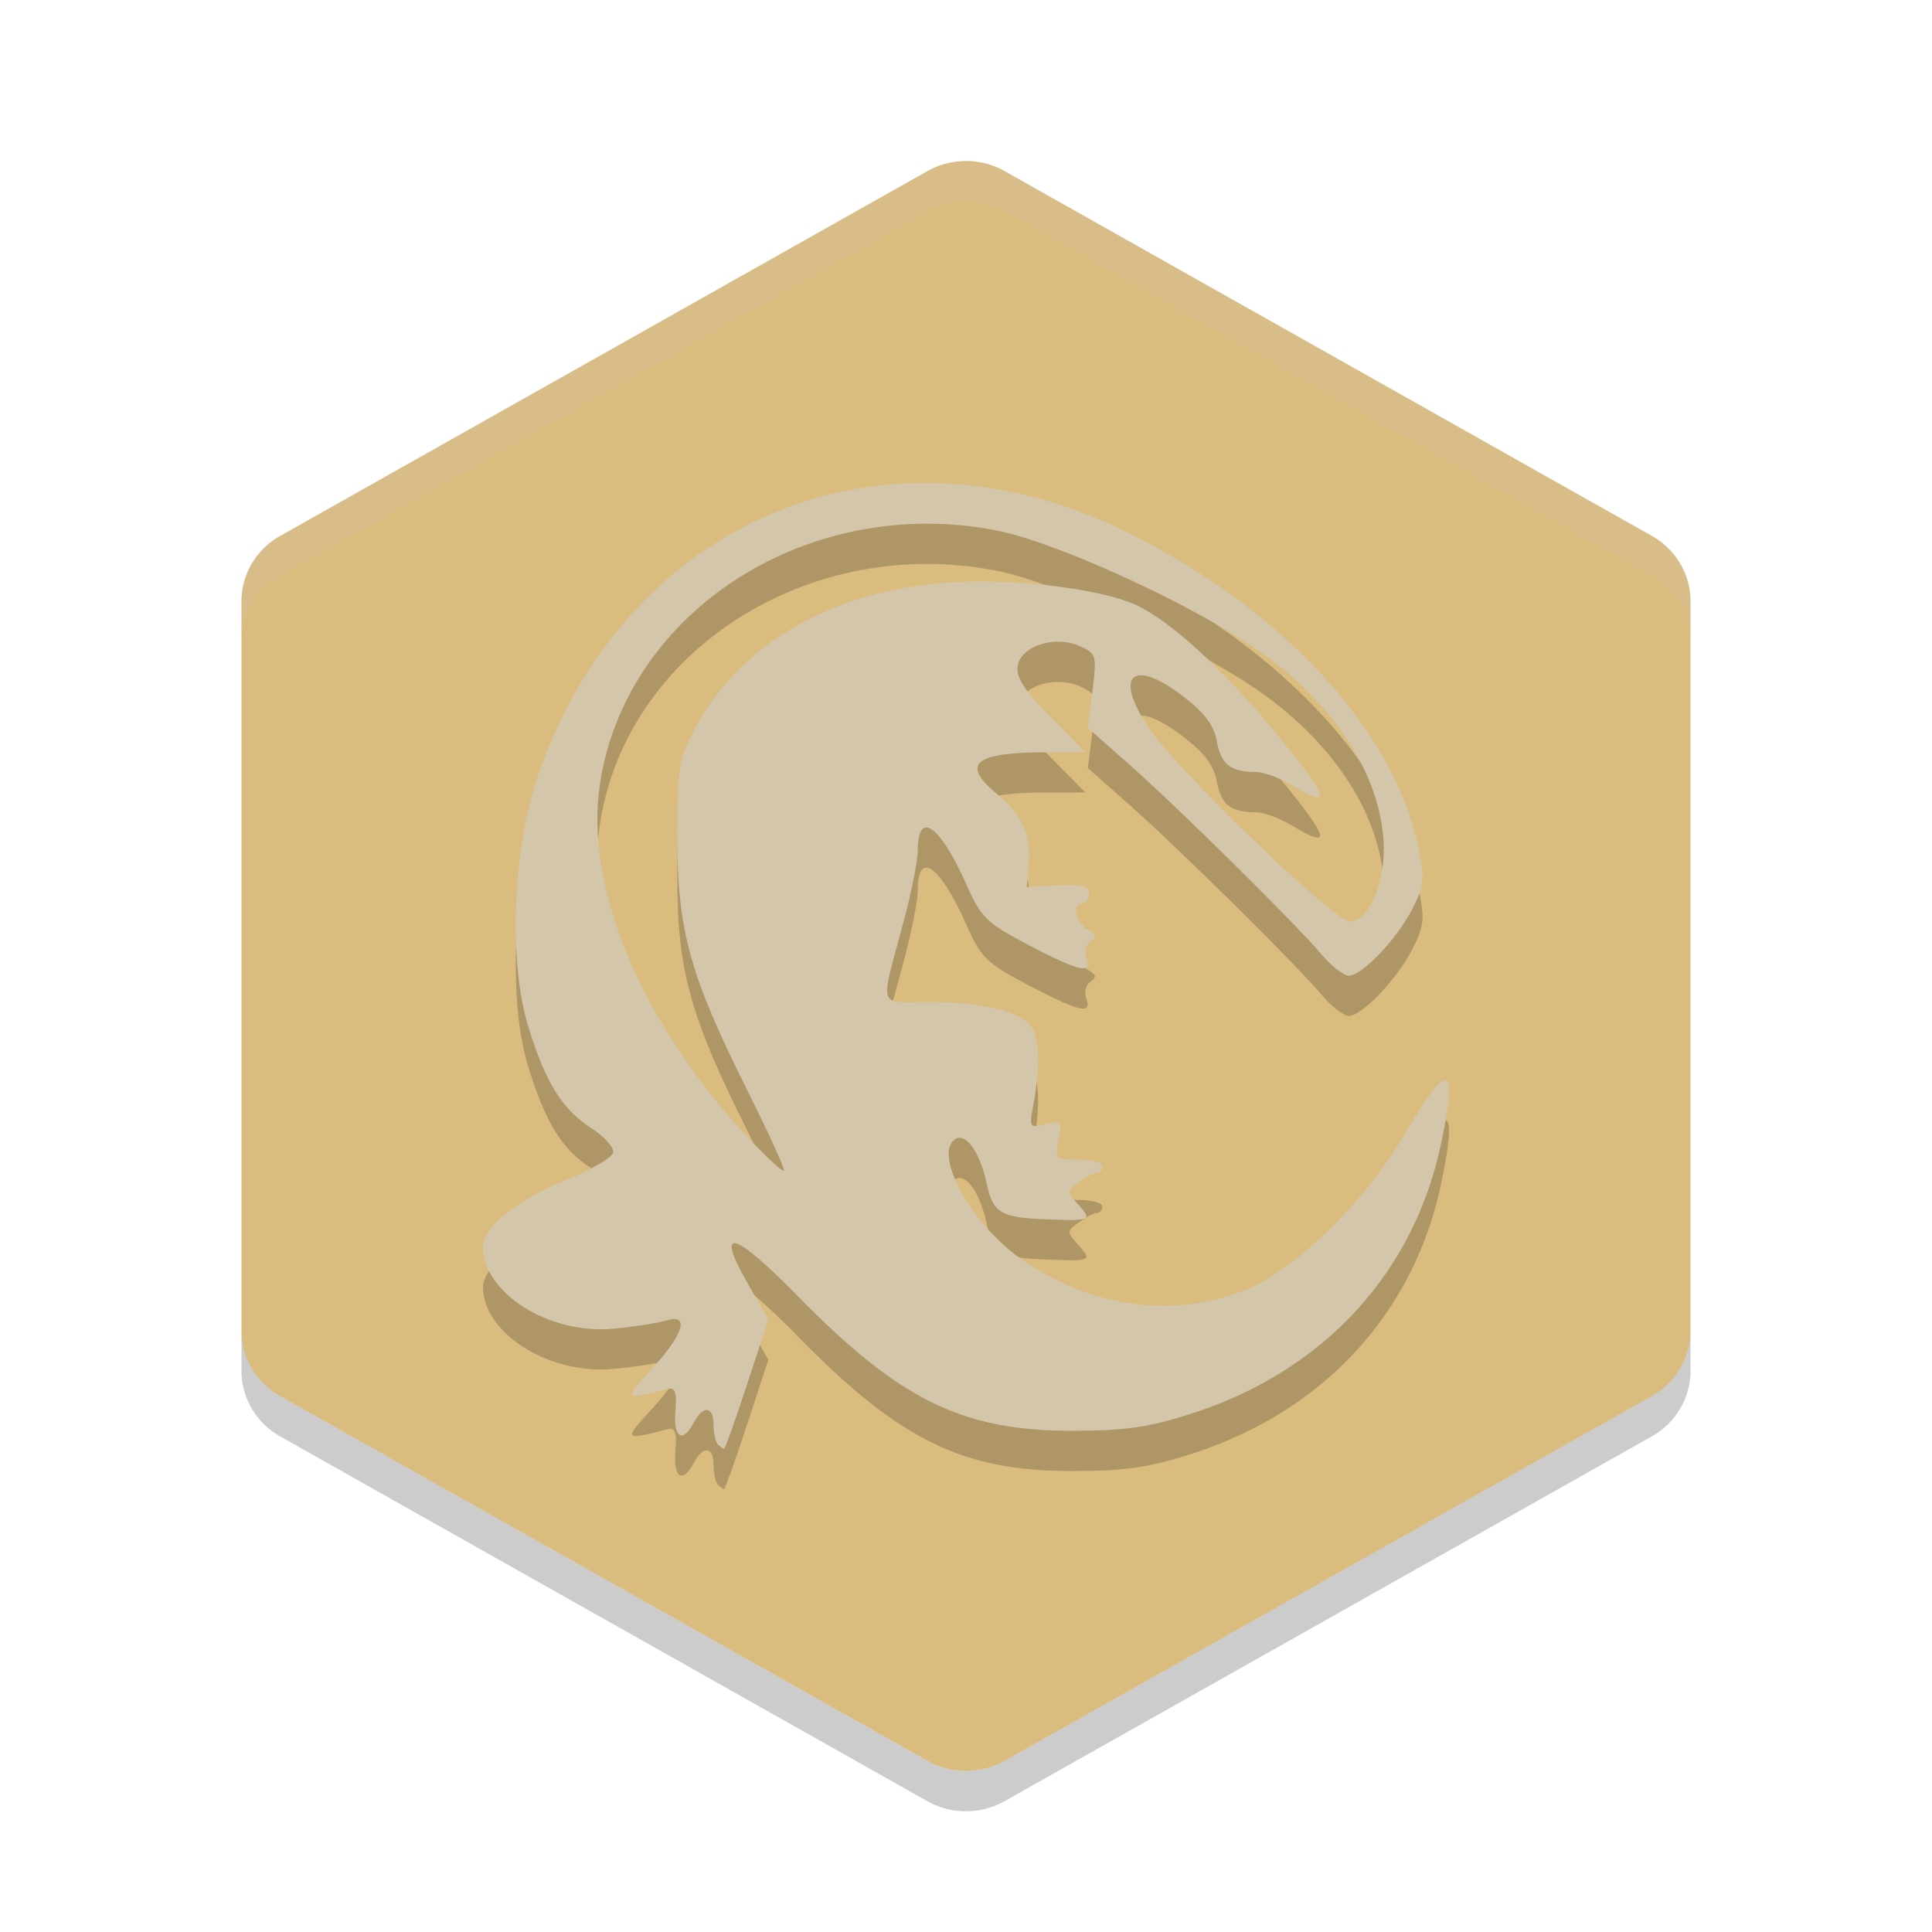 <svg xmlns="http://www.w3.org/2000/svg" width="24" height="24" version="1">
 <path style="fill:#dbbc7f" d="M 12.023,2.001 A 0.96,0.937 0 0 0 11.52,2.126 L 3.48,6.658 A 0.96,0.937 0 0 0 3,7.469 V 16.532 A 0.96,0.937 0 0 0 3.48,17.343 L 11.52,21.874 A 0.96,0.937 0 0 0 12.48,21.874 L 20.519,17.343 A 0.96,0.937 0 0 0 21,16.532 V 7.469 A 0.96,0.937 0 0 0 20.519,6.657 L 12.48,2.126 A 0.96,0.937 0 0 0 12.023,2 Z"/>
 <path style="opacity:0.2" d="M 8.918,18.445 C 8.889,18.415 8.864,18.305 8.864,18.2 8.864,17.966 8.737,17.952 8.618,18.173 8.479,18.434 8.364,18.362 8.39,18.03 8.409,17.791 8.387,17.731 8.291,17.755 7.744,17.896 7.741,17.891 8.107,17.493 8.498,17.068 8.57,16.811 8.271,16.905 8.169,16.937 7.875,16.982 7.617,17.006 6.82,17.079 6,16.562 6,15.988 6,15.745 6.423,15.405 7.032,15.159 7.342,15.034 7.605,14.88 7.617,14.817 7.628,14.754 7.507,14.618 7.348,14.516 6.983,14.281 6.778,13.952 6.562,13.251 6.314,12.443 6.369,11.049 6.686,10.13 7.784,6.944 10.978,5.623 13.992,7.107 15.921,8.057 17.315,9.562 17.618,11.021 17.701,11.417 17.693,11.501 17.546,11.789 17.353,12.166 16.921,12.62 16.755,12.62 16.691,12.62 16.538,12.501 16.415,12.355 16.093,11.972 14.637,10.535 14.031,9.999 L 13.513,9.541 13.571,9.082 C 13.626,8.643 13.619,8.62 13.417,8.527 13.108,8.387 12.678,8.525 12.642,8.775 12.621,8.917 12.727,9.081 13.048,9.405 L 13.482,9.844 12.994,9.845 C 12.108,9.847 11.936,9.987 12.373,10.353 12.696,10.624 12.808,10.863 12.78,11.217 L 12.756,11.518 13.142,11.498 C 13.439,11.483 13.529,11.506 13.529,11.6 13.529,11.667 13.492,11.722 13.447,11.722 13.311,11.722 13.355,11.953 13.508,12.043 13.619,12.108 13.628,12.142 13.546,12.196 13.488,12.234 13.465,12.327 13.494,12.402 13.573,12.608 13.41,12.571 12.776,12.239 12.253,11.964 12.188,11.9 12.004,11.486 11.679,10.752 11.401,10.555 11.401,11.06 11.401,11.185 11.324,11.578 11.229,11.933 10.927,13.064 10.892,12.946 11.535,12.947 12.18,12.947 12.646,13.055 12.8,13.24 12.913,13.376 12.926,13.748 12.836,14.228 12.783,14.507 12.789,14.516 12.99,14.466 13.185,14.417 13.195,14.429 13.149,14.66 13.101,14.897 13.11,14.906 13.396,14.906 13.559,14.906 13.693,14.942 13.693,14.987 13.693,15.032 13.663,15.069 13.626,15.069 13.59,15.069 13.489,15.121 13.403,15.184 13.248,15.297 13.248,15.302 13.4,15.47 13.576,15.665 13.556,15.672 12.915,15.643 12.432,15.621 12.33,15.553 12.258,15.206 12.173,14.802 11.986,14.549 11.853,14.66 11.6,14.869 12.09,15.732 12.699,16.15 13.559,16.741 14.54,16.879 15.444,16.537 16.058,16.305 16.949,15.442 17.441,14.604 17.99,13.669 18.11,13.686 17.91,14.668 17.579,16.3 16.454,17.528 14.804,18.06 14.274,18.23 13.98,18.273 13.324,18.274 11.958,18.276 11.176,17.893 9.911,16.601 9.114,15.788 8.877,15.725 9.284,16.436 L 9.545,16.891 9.281,17.695 C 9.136,18.137 9.007,18.499 8.995,18.499 8.983,18.499 8.949,18.474 8.919,18.444 Z M 9.282,14.041 C 8.572,12.625 8.414,12.054 8.414,10.906 8.414,10.045 8.432,9.933 8.633,9.552 9.243,8.399 10.546,7.726 12.171,7.723 12.934,7.721 13.797,7.856 14.142,8.029 14.567,8.243 15.174,8.798 15.794,9.541 16.519,10.411 16.578,10.576 16.047,10.253 15.899,10.164 15.699,10.09 15.601,10.09 15.287,10.089 15.17,9.998 15.116,9.711 15.078,9.504 14.964,9.353 14.689,9.144 14.07,8.672 13.834,8.884 14.262,9.529 14.623,10.073 16.612,11.984 16.784,11.952 17.034,11.906 17.225,11.406 17.184,10.905 17.115,10.057 16.517,9.176 15.582,8.545 14.728,7.969 13.11,7.233 12.381,7.09 10.056,6.633 7.788,8.078 7.454,10.228 7.254,11.516 7.968,13.219 9.304,14.643 9.526,14.879 9.721,15.059 9.738,15.042 9.754,15.025 9.549,14.575 9.281,14.041 Z"/>
 <path style="fill:#d3c6aa" d="M 8.918,17.945 C 8.889,17.915 8.864,17.805 8.864,17.7 8.864,17.466 8.737,17.452 8.618,17.673 8.479,17.934 8.364,17.862 8.39,17.53 8.409,17.291 8.387,17.231 8.291,17.255 7.744,17.396 7.741,17.391 8.107,16.993 8.498,16.568 8.57,16.311 8.271,16.405 8.169,16.437 7.875,16.482 7.617,16.506 6.82,16.579 6,16.062 6,15.488 6,15.245 6.423,14.905 7.032,14.659 7.342,14.534 7.605,14.38 7.617,14.317 7.628,14.254 7.507,14.118 7.348,14.016 6.983,13.781 6.778,13.452 6.562,12.751 6.314,11.943 6.369,10.549 6.686,9.63 7.784,6.444 10.978,5.123 13.992,6.607 15.921,7.557 17.315,9.062 17.618,10.521 17.701,10.917 17.693,11.001 17.546,11.289 17.353,11.666 16.921,12.12 16.755,12.12 16.691,12.12 16.538,12.001 16.415,11.855 16.093,11.472 14.637,10.035 14.031,9.499 L 13.513,9.041 13.571,8.582 C 13.626,8.143 13.619,8.12 13.417,8.027 13.108,7.887 12.678,8.025 12.642,8.275 12.621,8.417 12.727,8.581 13.048,8.905 L 13.482,9.344 12.994,9.345 C 12.108,9.347 11.936,9.487 12.373,9.853 12.696,10.124 12.808,10.363 12.78,10.717 L 12.756,11.018 13.142,10.998 C 13.439,10.983 13.529,11.006 13.529,11.1 13.529,11.167 13.492,11.222 13.447,11.222 13.311,11.222 13.355,11.453 13.508,11.543 13.619,11.608 13.628,11.642 13.546,11.696 13.488,11.734 13.465,11.827 13.494,11.902 13.573,12.108 13.41,12.071 12.776,11.739 12.253,11.464 12.188,11.4 12.004,10.986 11.679,10.252 11.401,10.055 11.401,10.56 11.401,10.685 11.324,11.078 11.229,11.433 10.927,12.564 10.892,12.446 11.535,12.447 12.18,12.447 12.646,12.555 12.8,12.74 12.913,12.876 12.926,13.248 12.836,13.728 12.783,14.007 12.789,14.016 12.99,13.966 13.185,13.917 13.195,13.929 13.149,14.16 13.101,14.397 13.11,14.406 13.396,14.406 13.559,14.406 13.693,14.442 13.693,14.487 13.693,14.532 13.663,14.569 13.626,14.569 13.59,14.569 13.489,14.621 13.403,14.684 13.248,14.797 13.248,14.802 13.4,14.97 13.576,15.165 13.556,15.172 12.915,15.143 12.432,15.121 12.33,15.053 12.258,14.706 12.173,14.302 11.986,14.049 11.853,14.16 11.6,14.369 12.09,15.232 12.699,15.65 13.559,16.241 14.54,16.379 15.444,16.037 16.058,15.805 16.949,14.942 17.441,14.104 17.99,13.169 18.11,13.186 17.91,14.168 17.579,15.8 16.454,17.028 14.804,17.56 14.274,17.73 13.98,17.773 13.324,17.774 11.958,17.776 11.176,17.393 9.911,16.101 9.114,15.288 8.877,15.225 9.284,15.936 L 9.545,16.391 9.281,17.195 C 9.136,17.637 9.007,17.999 8.995,17.999 8.983,17.999 8.949,17.974 8.919,17.944 Z M 9.282,13.541 C 8.572,12.125 8.414,11.554 8.414,10.406 8.414,9.545 8.432,9.433 8.633,9.052 9.243,7.899 10.546,7.226 12.171,7.223 12.934,7.221 13.797,7.356 14.142,7.529 14.567,7.743 15.174,8.298 15.794,9.041 16.519,9.911 16.578,10.076 16.047,9.753 15.899,9.664 15.699,9.59 15.601,9.59 15.287,9.589 15.17,9.498 15.116,9.211 15.078,9.004 14.964,8.853 14.689,8.644 14.07,8.172 13.834,8.384 14.262,9.029 14.623,9.573 16.612,11.484 16.784,11.452 17.034,11.406 17.225,10.906 17.184,10.405 17.115,9.557 16.517,8.676 15.582,8.045 14.728,7.469 13.11,6.733 12.381,6.59 10.056,6.133 7.788,7.578 7.454,9.728 7.254,11.016 7.968,12.719 9.304,14.143 9.526,14.379 9.721,14.559 9.738,14.542 9.754,14.525 9.549,14.075 9.281,13.541 Z"/>
 <path style="opacity:0.2;fill:#d3c6aa" d="M 12.022,2 A 0.96,0.937 0 0 0 11.521,2.126 L 3.479,6.657 A 0.96,0.937 0 0 0 3,7.469 V 7.969 A 0.96,0.937 0 0 1 3.479,7.157 L 11.521,2.626 A 0.96,0.937 0 0 1 12.023,2.5 0.96,0.937 0 0 1 12.48,2.626 L 20.52,7.157 A 0.96,0.937 0 0 1 21,7.969 V 7.469 A 0.96,0.937 0 0 0 20.519,6.657 L 12.479,2.126 A 0.96,0.937 0 0 0 12.022,2 Z"/>
 <path style="opacity:0.2" d="M 3,16.532 V 17.032 A 0.96,0.937 0 0 0 3.479,17.843 L 11.52,22.375 A 0.96,0.937 0 0 0 12.479,22.375 L 20.519,17.843 A 0.96,0.937 0 0 0 21,17.032 V 16.532 A 0.96,0.937 0 0 1 20.519,17.343 L 12.479,21.875 A 0.96,0.937 0 0 1 11.52,21.875 L 3.48,17.343 A 0.96,0.937 0 0 1 3.001,16.532 Z"/>
</svg>
